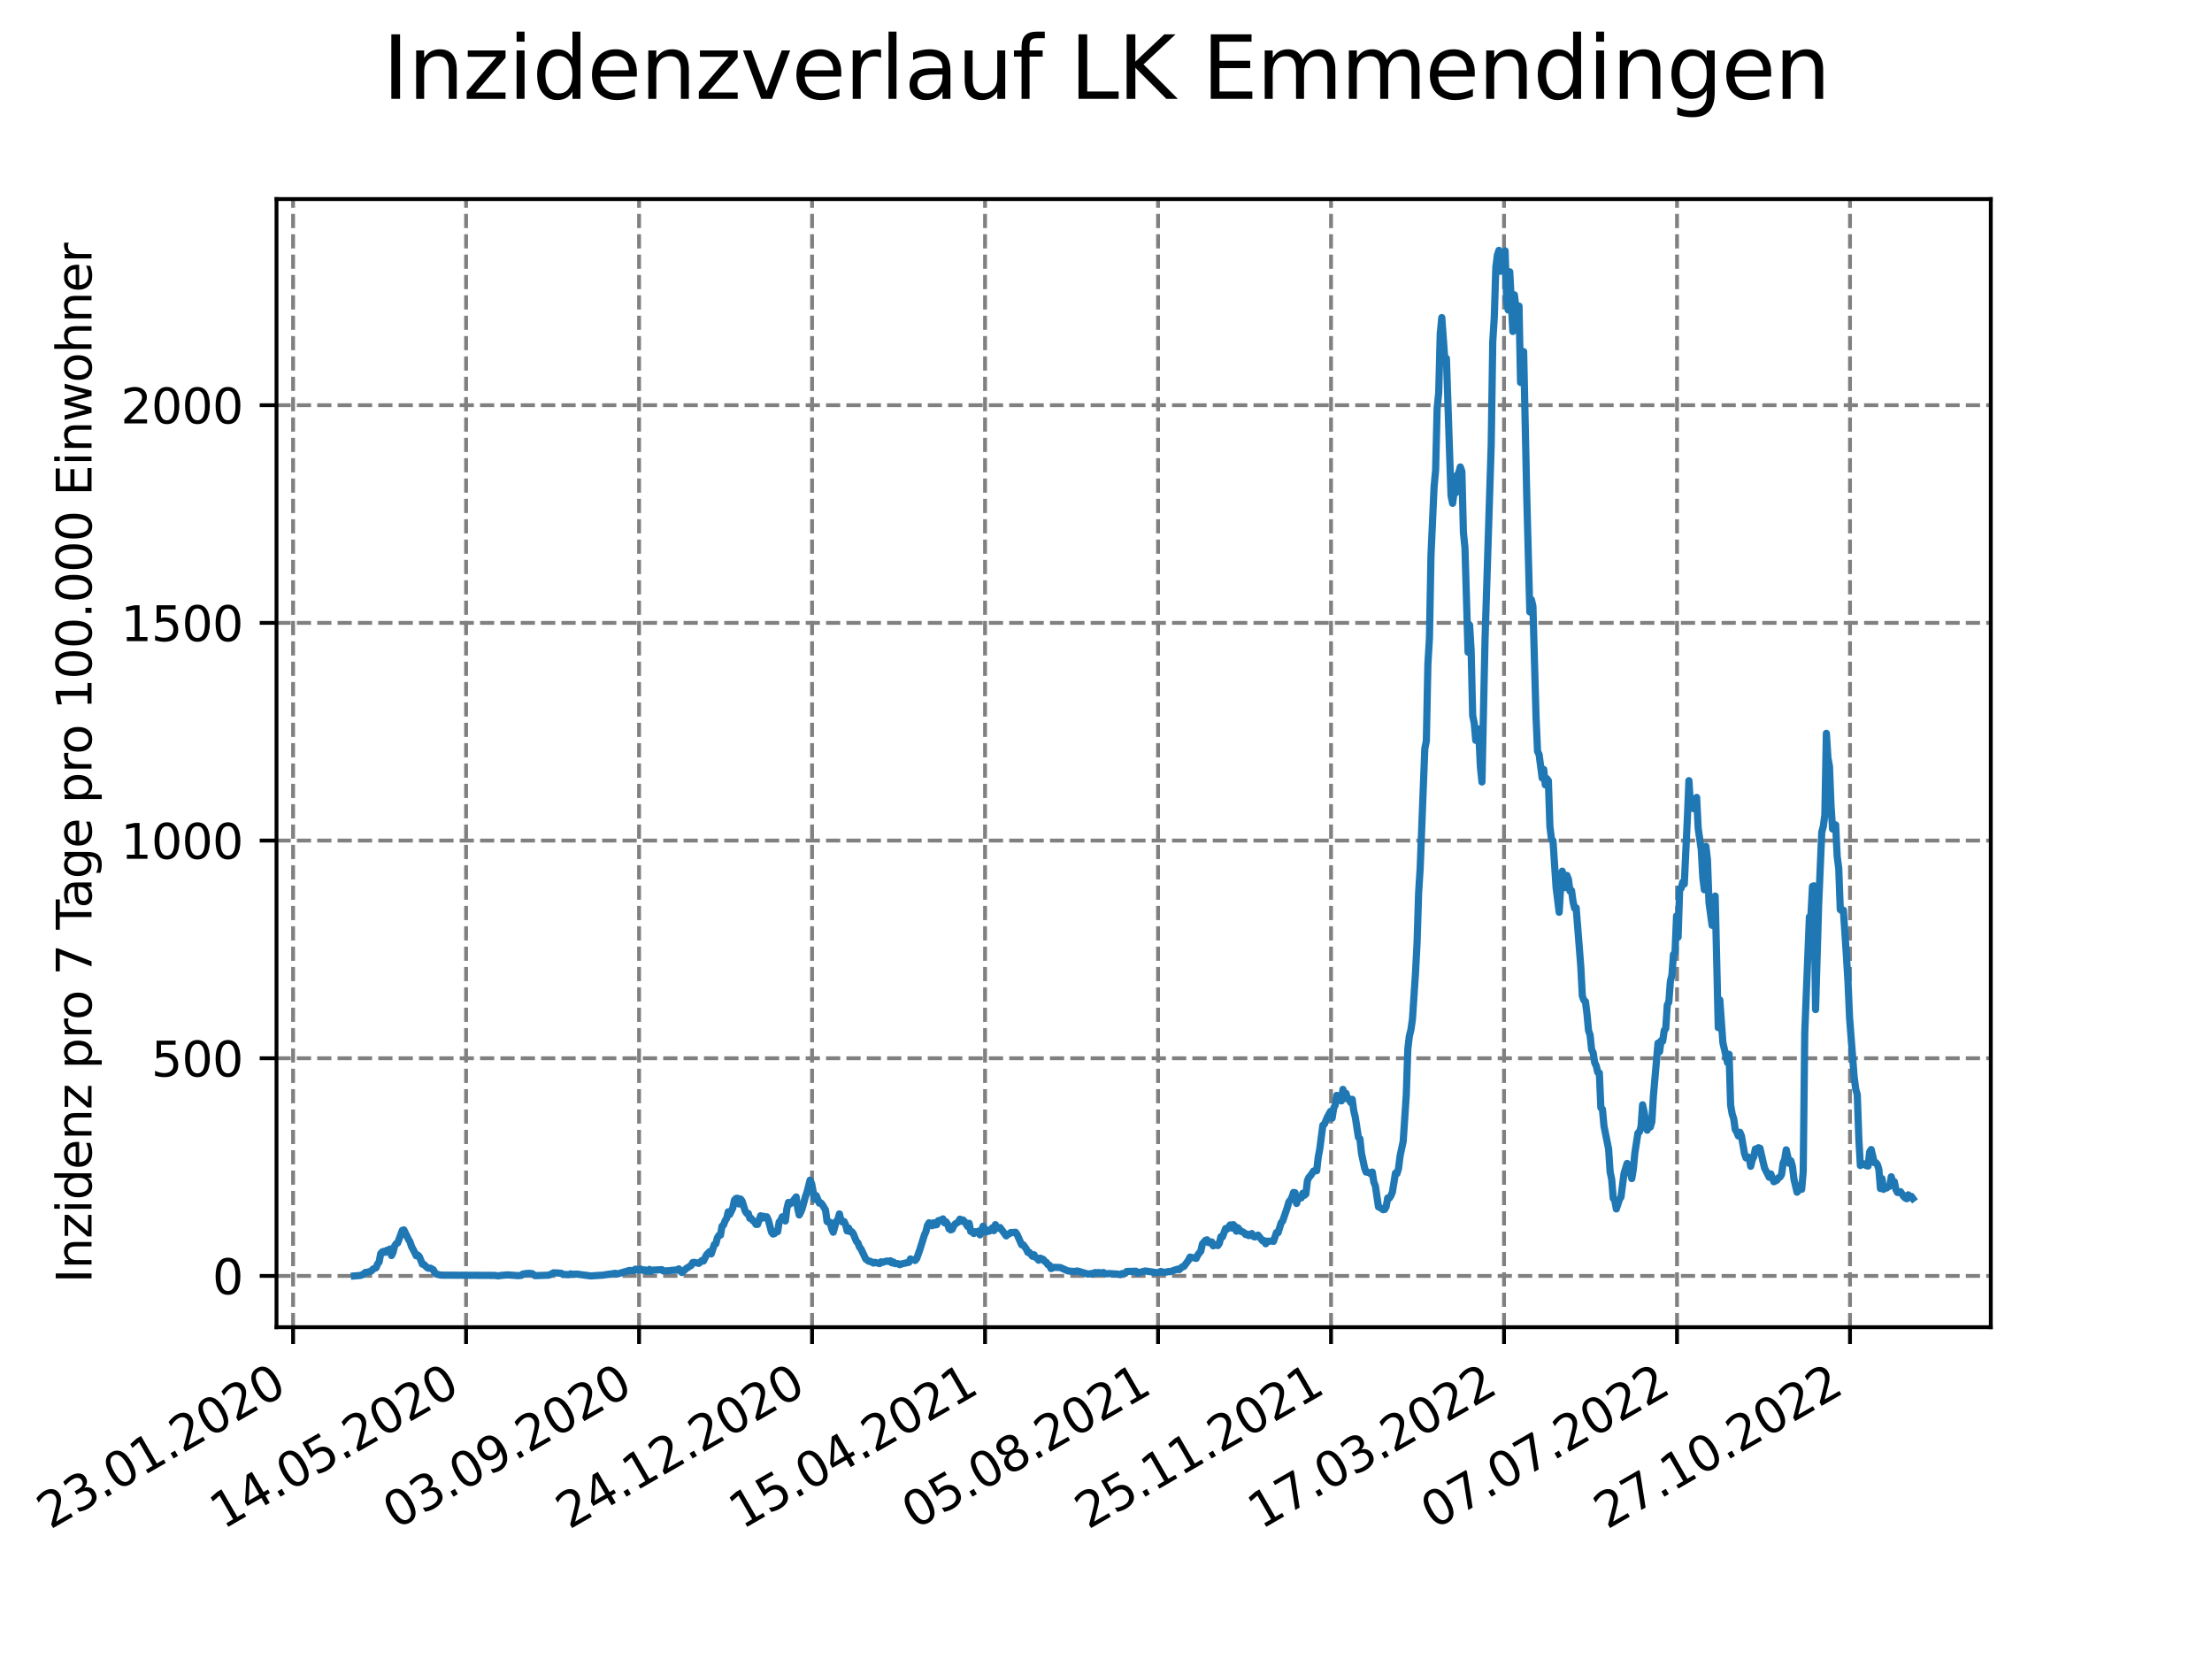 <?xml version="1.0" encoding="utf-8" standalone="no"?>
<!DOCTYPE svg PUBLIC "-//W3C//DTD SVG 1.1//EN"
  "http://www.w3.org/Graphics/SVG/1.1/DTD/svg11.dtd">
<svg xmlns:xlink="http://www.w3.org/1999/xlink" width="460.8pt" height="345.6pt" viewBox="0 0 460.8 345.6" xmlns="http://www.w3.org/2000/svg" version="1.1">
 <defs>
  <style type="text/css">*{stroke-linejoin: round; stroke-linecap: butt}</style>
 </defs>
 <g id="figure_1">
  <g id="patch_1">
   <path d="M 0 345.6 
L 460.8 345.6 
L 460.8 0 
L 0 0 
z
" style="fill: #ffffff"/>
  </g>
  <g id="axes_1">
   <g id="patch_2">
    <path d="M 57.6 276.48 
L 414.72 276.48 
L 414.72 41.472 
L 57.6 41.472 
z
" style="fill: #ffffff"/>
   </g>
   <g id="matplotlib.axis_1">
    <g id="xtick_1">
     <g id="line2d_1">
      <path d="M 61.056 276.48 
L 61.056 41.472 
" clip-path="url(#p3d37e40cc9)" style="fill: none; stroke-dasharray: 2.96,1.28; stroke-dashoffset: 0; stroke: #808080; stroke-width: 0.8"/>
     </g>
     <g id="line2d_2">
      <defs>
       <path id="m2b89d68d64" d="M 0 0 
L 0 3.5 
" style="stroke: #000000; stroke-width: 0.8"/>
      </defs>
      <g>
       <use xlink:href="#m2b89d68d64" x="61.056" y="276.48" style="stroke: #000000; stroke-width: 0.8"/>
      </g>
     </g>
     <g id="text_1">
      <!-- 23.01.2020 -->
      <g transform="translate(10.431 318.689) rotate(-30) scale(0.1 -0.1)">
       <defs>
        <path id="DejaVuSans-32" d="M 1228 531 
L 3431 531 
L 3431 0 
L 469 0 
L 469 531 
Q 828 903 1448 1529 
Q 2069 2156 2228 2338 
Q 2531 2678 2651 2914 
Q 2772 3150 2772 3378 
Q 2772 3750 2511 3984 
Q 2250 4219 1831 4219 
Q 1534 4219 1204 4116 
Q 875 4013 500 3803 
L 500 4441 
Q 881 4594 1212 4672 
Q 1544 4750 1819 4750 
Q 2544 4750 2975 4387 
Q 3406 4025 3406 3419 
Q 3406 3131 3298 2873 
Q 3191 2616 2906 2266 
Q 2828 2175 2409 1742 
Q 1991 1309 1228 531 
z
" transform="scale(0.016)"/>
        <path id="DejaVuSans-33" d="M 2597 2516 
Q 3050 2419 3304 2112 
Q 3559 1806 3559 1356 
Q 3559 666 3084 287 
Q 2609 -91 1734 -91 
Q 1441 -91 1130 -33 
Q 819 25 488 141 
L 488 750 
Q 750 597 1062 519 
Q 1375 441 1716 441 
Q 2309 441 2620 675 
Q 2931 909 2931 1356 
Q 2931 1769 2642 2001 
Q 2353 2234 1838 2234 
L 1294 2234 
L 1294 2753 
L 1863 2753 
Q 2328 2753 2575 2939 
Q 2822 3125 2822 3475 
Q 2822 3834 2567 4026 
Q 2313 4219 1838 4219 
Q 1578 4219 1281 4162 
Q 984 4106 628 3988 
L 628 4550 
Q 988 4650 1302 4700 
Q 1616 4750 1894 4750 
Q 2613 4750 3031 4423 
Q 3450 4097 3450 3541 
Q 3450 3153 3228 2886 
Q 3006 2619 2597 2516 
z
" transform="scale(0.016)"/>
        <path id="DejaVuSans-2e" d="M 684 794 
L 1344 794 
L 1344 0 
L 684 0 
L 684 794 
z
" transform="scale(0.016)"/>
        <path id="DejaVuSans-30" d="M 2034 4250 
Q 1547 4250 1301 3770 
Q 1056 3291 1056 2328 
Q 1056 1369 1301 889 
Q 1547 409 2034 409 
Q 2525 409 2770 889 
Q 3016 1369 3016 2328 
Q 3016 3291 2770 3770 
Q 2525 4250 2034 4250 
z
M 2034 4750 
Q 2819 4750 3233 4129 
Q 3647 3509 3647 2328 
Q 3647 1150 3233 529 
Q 2819 -91 2034 -91 
Q 1250 -91 836 529 
Q 422 1150 422 2328 
Q 422 3509 836 4129 
Q 1250 4750 2034 4750 
z
" transform="scale(0.016)"/>
        <path id="DejaVuSans-31" d="M 794 531 
L 1825 531 
L 1825 4091 
L 703 3866 
L 703 4441 
L 1819 4666 
L 2450 4666 
L 2450 531 
L 3481 531 
L 3481 0 
L 794 0 
L 794 531 
z
" transform="scale(0.016)"/>
       </defs>
       <use xlink:href="#DejaVuSans-32"/>
       <use xlink:href="#DejaVuSans-33" x="63.623"/>
       <use xlink:href="#DejaVuSans-2e" x="127.246"/>
       <use xlink:href="#DejaVuSans-30" x="159.033"/>
       <use xlink:href="#DejaVuSans-31" x="222.656"/>
       <use xlink:href="#DejaVuSans-2e" x="286.279"/>
       <use xlink:href="#DejaVuSans-32" x="318.066"/>
       <use xlink:href="#DejaVuSans-30" x="381.689"/>
       <use xlink:href="#DejaVuSans-32" x="445.312"/>
       <use xlink:href="#DejaVuSans-30" x="508.936"/>
      </g>
     </g>
    </g>
    <g id="xtick_2">
     <g id="line2d_3">
      <path d="M 97.093 276.48 
L 97.093 41.472 
" clip-path="url(#p3d37e40cc9)" style="fill: none; stroke-dasharray: 2.96,1.28; stroke-dashoffset: 0; stroke: #808080; stroke-width: 0.8"/>
     </g>
     <g id="line2d_4">
      <g>
       <use xlink:href="#m2b89d68d64" x="97.093" y="276.48" style="stroke: #000000; stroke-width: 0.8"/>
      </g>
     </g>
     <g id="text_2">
      <!-- 14.05.2020 -->
      <g transform="translate(46.468 318.689) rotate(-30) scale(0.1 -0.1)">
       <defs>
        <path id="DejaVuSans-34" d="M 2419 4116 
L 825 1625 
L 2419 1625 
L 2419 4116 
z
M 2253 4666 
L 3047 4666 
L 3047 1625 
L 3713 1625 
L 3713 1100 
L 3047 1100 
L 3047 0 
L 2419 0 
L 2419 1100 
L 313 1100 
L 313 1709 
L 2253 4666 
z
" transform="scale(0.016)"/>
        <path id="DejaVuSans-35" d="M 691 4666 
L 3169 4666 
L 3169 4134 
L 1269 4134 
L 1269 2991 
Q 1406 3038 1543 3061 
Q 1681 3084 1819 3084 
Q 2600 3084 3056 2656 
Q 3513 2228 3513 1497 
Q 3513 744 3044 326 
Q 2575 -91 1722 -91 
Q 1428 -91 1123 -41 
Q 819 9 494 109 
L 494 744 
Q 775 591 1075 516 
Q 1375 441 1709 441 
Q 2250 441 2565 725 
Q 2881 1009 2881 1497 
Q 2881 1984 2565 2268 
Q 2250 2553 1709 2553 
Q 1456 2553 1204 2497 
Q 953 2441 691 2322 
L 691 4666 
z
" transform="scale(0.016)"/>
       </defs>
       <use xlink:href="#DejaVuSans-31"/>
       <use xlink:href="#DejaVuSans-34" x="63.623"/>
       <use xlink:href="#DejaVuSans-2e" x="127.246"/>
       <use xlink:href="#DejaVuSans-30" x="159.033"/>
       <use xlink:href="#DejaVuSans-35" x="222.656"/>
       <use xlink:href="#DejaVuSans-2e" x="286.279"/>
       <use xlink:href="#DejaVuSans-32" x="318.066"/>
       <use xlink:href="#DejaVuSans-30" x="381.689"/>
       <use xlink:href="#DejaVuSans-32" x="445.312"/>
       <use xlink:href="#DejaVuSans-30" x="508.936"/>
      </g>
     </g>
    </g>
    <g id="xtick_3">
     <g id="line2d_5">
      <path d="M 133.13 276.48 
L 133.13 41.472 
" clip-path="url(#p3d37e40cc9)" style="fill: none; stroke-dasharray: 2.96,1.28; stroke-dashoffset: 0; stroke: #808080; stroke-width: 0.8"/>
     </g>
     <g id="line2d_6">
      <g>
       <use xlink:href="#m2b89d68d64" x="133.13" y="276.48" style="stroke: #000000; stroke-width: 0.8"/>
      </g>
     </g>
     <g id="text_3">
      <!-- 03.09.2020 -->
      <g transform="translate(82.505 318.689) rotate(-30) scale(0.1 -0.1)">
       <defs>
        <path id="DejaVuSans-39" d="M 703 97 
L 703 672 
Q 941 559 1184 500 
Q 1428 441 1663 441 
Q 2288 441 2617 861 
Q 2947 1281 2994 2138 
Q 2813 1869 2534 1725 
Q 2256 1581 1919 1581 
Q 1219 1581 811 2004 
Q 403 2428 403 3163 
Q 403 3881 828 4315 
Q 1253 4750 1959 4750 
Q 2769 4750 3195 4129 
Q 3622 3509 3622 2328 
Q 3622 1225 3098 567 
Q 2575 -91 1691 -91 
Q 1453 -91 1209 -44 
Q 966 3 703 97 
z
M 1959 2075 
Q 2384 2075 2632 2365 
Q 2881 2656 2881 3163 
Q 2881 3666 2632 3958 
Q 2384 4250 1959 4250 
Q 1534 4250 1286 3958 
Q 1038 3666 1038 3163 
Q 1038 2656 1286 2365 
Q 1534 2075 1959 2075 
z
" transform="scale(0.016)"/>
       </defs>
       <use xlink:href="#DejaVuSans-30"/>
       <use xlink:href="#DejaVuSans-33" x="63.623"/>
       <use xlink:href="#DejaVuSans-2e" x="127.246"/>
       <use xlink:href="#DejaVuSans-30" x="159.033"/>
       <use xlink:href="#DejaVuSans-39" x="222.656"/>
       <use xlink:href="#DejaVuSans-2e" x="286.279"/>
       <use xlink:href="#DejaVuSans-32" x="318.066"/>
       <use xlink:href="#DejaVuSans-30" x="381.689"/>
       <use xlink:href="#DejaVuSans-32" x="445.312"/>
       <use xlink:href="#DejaVuSans-30" x="508.936"/>
      </g>
     </g>
    </g>
    <g id="xtick_4">
     <g id="line2d_7">
      <path d="M 169.167 276.48 
L 169.167 41.472 
" clip-path="url(#p3d37e40cc9)" style="fill: none; stroke-dasharray: 2.96,1.28; stroke-dashoffset: 0; stroke: #808080; stroke-width: 0.8"/>
     </g>
     <g id="line2d_8">
      <g>
       <use xlink:href="#m2b89d68d64" x="169.167" y="276.48" style="stroke: #000000; stroke-width: 0.8"/>
      </g>
     </g>
     <g id="text_4">
      <!-- 24.12.2020 -->
      <g transform="translate(118.542 318.689) rotate(-30) scale(0.1 -0.1)">
       <use xlink:href="#DejaVuSans-32"/>
       <use xlink:href="#DejaVuSans-34" x="63.623"/>
       <use xlink:href="#DejaVuSans-2e" x="127.246"/>
       <use xlink:href="#DejaVuSans-31" x="159.033"/>
       <use xlink:href="#DejaVuSans-32" x="222.656"/>
       <use xlink:href="#DejaVuSans-2e" x="286.279"/>
       <use xlink:href="#DejaVuSans-32" x="318.066"/>
       <use xlink:href="#DejaVuSans-30" x="381.689"/>
       <use xlink:href="#DejaVuSans-32" x="445.312"/>
       <use xlink:href="#DejaVuSans-30" x="508.936"/>
      </g>
     </g>
    </g>
    <g id="xtick_5">
     <g id="line2d_9">
      <path d="M 205.204 276.48 
L 205.204 41.472 
" clip-path="url(#p3d37e40cc9)" style="fill: none; stroke-dasharray: 2.96,1.28; stroke-dashoffset: 0; stroke: #808080; stroke-width: 0.8"/>
     </g>
     <g id="line2d_10">
      <g>
       <use xlink:href="#m2b89d68d64" x="205.204" y="276.48" style="stroke: #000000; stroke-width: 0.8"/>
      </g>
     </g>
     <g id="text_5">
      <!-- 15.04.2021 -->
      <g transform="translate(154.579 318.689) rotate(-30) scale(0.1 -0.1)">
       <use xlink:href="#DejaVuSans-31"/>
       <use xlink:href="#DejaVuSans-35" x="63.623"/>
       <use xlink:href="#DejaVuSans-2e" x="127.246"/>
       <use xlink:href="#DejaVuSans-30" x="159.033"/>
       <use xlink:href="#DejaVuSans-34" x="222.656"/>
       <use xlink:href="#DejaVuSans-2e" x="286.279"/>
       <use xlink:href="#DejaVuSans-32" x="318.066"/>
       <use xlink:href="#DejaVuSans-30" x="381.689"/>
       <use xlink:href="#DejaVuSans-32" x="445.312"/>
       <use xlink:href="#DejaVuSans-31" x="508.936"/>
      </g>
     </g>
    </g>
    <g id="xtick_6">
     <g id="line2d_11">
      <path d="M 241.241 276.48 
L 241.241 41.472 
" clip-path="url(#p3d37e40cc9)" style="fill: none; stroke-dasharray: 2.96,1.28; stroke-dashoffset: 0; stroke: #808080; stroke-width: 0.8"/>
     </g>
     <g id="line2d_12">
      <g>
       <use xlink:href="#m2b89d68d64" x="241.241" y="276.48" style="stroke: #000000; stroke-width: 0.8"/>
      </g>
     </g>
     <g id="text_6">
      <!-- 05.08.2021 -->
      <g transform="translate(190.616 318.689) rotate(-30) scale(0.1 -0.1)">
       <defs>
        <path id="DejaVuSans-38" d="M 2034 2216 
Q 1584 2216 1326 1975 
Q 1069 1734 1069 1313 
Q 1069 891 1326 650 
Q 1584 409 2034 409 
Q 2484 409 2743 651 
Q 3003 894 3003 1313 
Q 3003 1734 2745 1975 
Q 2488 2216 2034 2216 
z
M 1403 2484 
Q 997 2584 770 2862 
Q 544 3141 544 3541 
Q 544 4100 942 4425 
Q 1341 4750 2034 4750 
Q 2731 4750 3128 4425 
Q 3525 4100 3525 3541 
Q 3525 3141 3298 2862 
Q 3072 2584 2669 2484 
Q 3125 2378 3379 2068 
Q 3634 1759 3634 1313 
Q 3634 634 3220 271 
Q 2806 -91 2034 -91 
Q 1263 -91 848 271 
Q 434 634 434 1313 
Q 434 1759 690 2068 
Q 947 2378 1403 2484 
z
M 1172 3481 
Q 1172 3119 1398 2916 
Q 1625 2713 2034 2713 
Q 2441 2713 2670 2916 
Q 2900 3119 2900 3481 
Q 2900 3844 2670 4047 
Q 2441 4250 2034 4250 
Q 1625 4250 1398 4047 
Q 1172 3844 1172 3481 
z
" transform="scale(0.016)"/>
       </defs>
       <use xlink:href="#DejaVuSans-30"/>
       <use xlink:href="#DejaVuSans-35" x="63.623"/>
       <use xlink:href="#DejaVuSans-2e" x="127.246"/>
       <use xlink:href="#DejaVuSans-30" x="159.033"/>
       <use xlink:href="#DejaVuSans-38" x="222.656"/>
       <use xlink:href="#DejaVuSans-2e" x="286.279"/>
       <use xlink:href="#DejaVuSans-32" x="318.066"/>
       <use xlink:href="#DejaVuSans-30" x="381.689"/>
       <use xlink:href="#DejaVuSans-32" x="445.312"/>
       <use xlink:href="#DejaVuSans-31" x="508.936"/>
      </g>
     </g>
    </g>
    <g id="xtick_7">
     <g id="line2d_13">
      <path d="M 277.278 276.48 
L 277.278 41.472 
" clip-path="url(#p3d37e40cc9)" style="fill: none; stroke-dasharray: 2.96,1.28; stroke-dashoffset: 0; stroke: #808080; stroke-width: 0.8"/>
     </g>
     <g id="line2d_14">
      <g>
       <use xlink:href="#m2b89d68d64" x="277.278" y="276.48" style="stroke: #000000; stroke-width: 0.8"/>
      </g>
     </g>
     <g id="text_7">
      <!-- 25.11.2021 -->
      <g transform="translate(226.653 318.689) rotate(-30) scale(0.1 -0.1)">
       <use xlink:href="#DejaVuSans-32"/>
       <use xlink:href="#DejaVuSans-35" x="63.623"/>
       <use xlink:href="#DejaVuSans-2e" x="127.246"/>
       <use xlink:href="#DejaVuSans-31" x="159.033"/>
       <use xlink:href="#DejaVuSans-31" x="222.656"/>
       <use xlink:href="#DejaVuSans-2e" x="286.279"/>
       <use xlink:href="#DejaVuSans-32" x="318.066"/>
       <use xlink:href="#DejaVuSans-30" x="381.689"/>
       <use xlink:href="#DejaVuSans-32" x="445.312"/>
       <use xlink:href="#DejaVuSans-31" x="508.936"/>
      </g>
     </g>
    </g>
    <g id="xtick_8">
     <g id="line2d_15">
      <path d="M 313.315 276.48 
L 313.315 41.472 
" clip-path="url(#p3d37e40cc9)" style="fill: none; stroke-dasharray: 2.96,1.28; stroke-dashoffset: 0; stroke: #808080; stroke-width: 0.8"/>
     </g>
     <g id="line2d_16">
      <g>
       <use xlink:href="#m2b89d68d64" x="313.315" y="276.48" style="stroke: #000000; stroke-width: 0.8"/>
      </g>
     </g>
     <g id="text_8">
      <!-- 17.03.2022 -->
      <g transform="translate(262.69 318.689) rotate(-30) scale(0.1 -0.1)">
       <defs>
        <path id="DejaVuSans-37" d="M 525 4666 
L 3525 4666 
L 3525 4397 
L 1831 0 
L 1172 0 
L 2766 4134 
L 525 4134 
L 525 4666 
z
" transform="scale(0.016)"/>
       </defs>
       <use xlink:href="#DejaVuSans-31"/>
       <use xlink:href="#DejaVuSans-37" x="63.623"/>
       <use xlink:href="#DejaVuSans-2e" x="127.246"/>
       <use xlink:href="#DejaVuSans-30" x="159.033"/>
       <use xlink:href="#DejaVuSans-33" x="222.656"/>
       <use xlink:href="#DejaVuSans-2e" x="286.279"/>
       <use xlink:href="#DejaVuSans-32" x="318.066"/>
       <use xlink:href="#DejaVuSans-30" x="381.689"/>
       <use xlink:href="#DejaVuSans-32" x="445.312"/>
       <use xlink:href="#DejaVuSans-32" x="508.936"/>
      </g>
     </g>
    </g>
    <g id="xtick_9">
     <g id="line2d_17">
      <path d="M 349.352 276.48 
L 349.352 41.472 
" clip-path="url(#p3d37e40cc9)" style="fill: none; stroke-dasharray: 2.96,1.28; stroke-dashoffset: 0; stroke: #808080; stroke-width: 0.8"/>
     </g>
     <g id="line2d_18">
      <g>
       <use xlink:href="#m2b89d68d64" x="349.352" y="276.48" style="stroke: #000000; stroke-width: 0.8"/>
      </g>
     </g>
     <g id="text_9">
      <!-- 07.07.2022 -->
      <g transform="translate(298.727 318.689) rotate(-30) scale(0.1 -0.1)">
       <use xlink:href="#DejaVuSans-30"/>
       <use xlink:href="#DejaVuSans-37" x="63.623"/>
       <use xlink:href="#DejaVuSans-2e" x="127.246"/>
       <use xlink:href="#DejaVuSans-30" x="159.033"/>
       <use xlink:href="#DejaVuSans-37" x="222.656"/>
       <use xlink:href="#DejaVuSans-2e" x="286.279"/>
       <use xlink:href="#DejaVuSans-32" x="318.066"/>
       <use xlink:href="#DejaVuSans-30" x="381.689"/>
       <use xlink:href="#DejaVuSans-32" x="445.312"/>
       <use xlink:href="#DejaVuSans-32" x="508.936"/>
      </g>
     </g>
    </g>
    <g id="xtick_10">
     <g id="line2d_19">
      <path d="M 385.389 276.48 
L 385.389 41.472 
" clip-path="url(#p3d37e40cc9)" style="fill: none; stroke-dasharray: 2.96,1.28; stroke-dashoffset: 0; stroke: #808080; stroke-width: 0.8"/>
     </g>
     <g id="line2d_20">
      <g>
       <use xlink:href="#m2b89d68d64" x="385.389" y="276.48" style="stroke: #000000; stroke-width: 0.8"/>
      </g>
     </g>
     <g id="text_10">
      <!-- 27.10.2022 -->
      <g transform="translate(334.764 318.689) rotate(-30) scale(0.1 -0.1)">
       <use xlink:href="#DejaVuSans-32"/>
       <use xlink:href="#DejaVuSans-37" x="63.623"/>
       <use xlink:href="#DejaVuSans-2e" x="127.246"/>
       <use xlink:href="#DejaVuSans-31" x="159.033"/>
       <use xlink:href="#DejaVuSans-30" x="222.656"/>
       <use xlink:href="#DejaVuSans-2e" x="286.279"/>
       <use xlink:href="#DejaVuSans-32" x="318.066"/>
       <use xlink:href="#DejaVuSans-30" x="381.689"/>
       <use xlink:href="#DejaVuSans-32" x="445.312"/>
       <use xlink:href="#DejaVuSans-32" x="508.936"/>
      </g>
     </g>
    </g>
   </g>
   <g id="matplotlib.axis_2">
    <g id="ytick_1">
     <g id="line2d_21">
      <path d="M 57.6 265.798 
L 414.72 265.798 
" clip-path="url(#p3d37e40cc9)" style="fill: none; stroke-dasharray: 2.96,1.28; stroke-dashoffset: 0; stroke: #808080; stroke-width: 0.8"/>
     </g>
     <g id="line2d_22">
      <defs>
       <path id="m936114d041" d="M 0 0 
L -3.5 0 
" style="stroke: #000000; stroke-width: 0.8"/>
      </defs>
      <g>
       <use xlink:href="#m936114d041" x="57.6" y="265.798" style="stroke: #000000; stroke-width: 0.8"/>
      </g>
     </g>
     <g id="text_11">
      <!-- 0 -->
      <g transform="translate(44.237 269.597) scale(0.1 -0.1)">
       <use xlink:href="#DejaVuSans-30"/>
      </g>
     </g>
    </g>
    <g id="ytick_2">
     <g id="line2d_23">
      <path d="M 57.6 220.451 
L 414.72 220.451 
" clip-path="url(#p3d37e40cc9)" style="fill: none; stroke-dasharray: 2.96,1.28; stroke-dashoffset: 0; stroke: #808080; stroke-width: 0.8"/>
     </g>
     <g id="line2d_24">
      <g>
       <use xlink:href="#m936114d041" x="57.6" y="220.451" style="stroke: #000000; stroke-width: 0.8"/>
      </g>
     </g>
     <g id="text_12">
      <!-- 500 -->
      <g transform="translate(31.512 224.25) scale(0.1 -0.1)">
       <use xlink:href="#DejaVuSans-35"/>
       <use xlink:href="#DejaVuSans-30" x="63.623"/>
       <use xlink:href="#DejaVuSans-30" x="127.246"/>
      </g>
     </g>
    </g>
    <g id="ytick_3">
     <g id="line2d_25">
      <path d="M 57.6 175.104 
L 414.72 175.104 
" clip-path="url(#p3d37e40cc9)" style="fill: none; stroke-dasharray: 2.96,1.28; stroke-dashoffset: 0; stroke: #808080; stroke-width: 0.8"/>
     </g>
     <g id="line2d_26">
      <g>
       <use xlink:href="#m936114d041" x="57.6" y="175.104" style="stroke: #000000; stroke-width: 0.8"/>
      </g>
     </g>
     <g id="text_13">
      <!-- 1000 -->
      <g transform="translate(25.15 178.903) scale(0.1 -0.1)">
       <use xlink:href="#DejaVuSans-31"/>
       <use xlink:href="#DejaVuSans-30" x="63.623"/>
       <use xlink:href="#DejaVuSans-30" x="127.246"/>
       <use xlink:href="#DejaVuSans-30" x="190.869"/>
      </g>
     </g>
    </g>
    <g id="ytick_4">
     <g id="line2d_27">
      <path d="M 57.6 129.757 
L 414.72 129.757 
" clip-path="url(#p3d37e40cc9)" style="fill: none; stroke-dasharray: 2.96,1.28; stroke-dashoffset: 0; stroke: #808080; stroke-width: 0.8"/>
     </g>
     <g id="line2d_28">
      <g>
       <use xlink:href="#m936114d041" x="57.6" y="129.757" style="stroke: #000000; stroke-width: 0.8"/>
      </g>
     </g>
     <g id="text_14">
      <!-- 1500 -->
      <g transform="translate(25.15 133.556) scale(0.1 -0.1)">
       <use xlink:href="#DejaVuSans-31"/>
       <use xlink:href="#DejaVuSans-35" x="63.623"/>
       <use xlink:href="#DejaVuSans-30" x="127.246"/>
       <use xlink:href="#DejaVuSans-30" x="190.869"/>
      </g>
     </g>
    </g>
    <g id="ytick_5">
     <g id="line2d_29">
      <path d="M 57.6 84.41 
L 414.72 84.41 
" clip-path="url(#p3d37e40cc9)" style="fill: none; stroke-dasharray: 2.96,1.28; stroke-dashoffset: 0; stroke: #808080; stroke-width: 0.8"/>
     </g>
     <g id="line2d_30">
      <g>
       <use xlink:href="#m936114d041" x="57.6" y="84.41" style="stroke: #000000; stroke-width: 0.8"/>
      </g>
     </g>
     <g id="text_15">
      <!-- 2000 -->
      <g transform="translate(25.15 88.209) scale(0.1 -0.1)">
       <use xlink:href="#DejaVuSans-32"/>
       <use xlink:href="#DejaVuSans-30" x="63.623"/>
       <use xlink:href="#DejaVuSans-30" x="127.246"/>
       <use xlink:href="#DejaVuSans-30" x="190.869"/>
      </g>
     </g>
    </g>
    <g id="text_16">
     <!-- Inzidenz pro 7 Tage pro 100.000 Einwohner -->
     <g transform="translate(19.07 267.301) rotate(-90) scale(0.1 -0.1)">
      <defs>
       <path id="DejaVuSans-49" d="M 628 4666 
L 1259 4666 
L 1259 0 
L 628 0 
L 628 4666 
z
" transform="scale(0.016)"/>
       <path id="DejaVuSans-6e" d="M 3513 2113 
L 3513 0 
L 2938 0 
L 2938 2094 
Q 2938 2591 2744 2837 
Q 2550 3084 2163 3084 
Q 1697 3084 1428 2787 
Q 1159 2491 1159 1978 
L 1159 0 
L 581 0 
L 581 3500 
L 1159 3500 
L 1159 2956 
Q 1366 3272 1645 3428 
Q 1925 3584 2291 3584 
Q 2894 3584 3203 3211 
Q 3513 2838 3513 2113 
z
" transform="scale(0.016)"/>
       <path id="DejaVuSans-7a" d="M 353 3500 
L 3084 3500 
L 3084 2975 
L 922 459 
L 3084 459 
L 3084 0 
L 275 0 
L 275 525 
L 2438 3041 
L 353 3041 
L 353 3500 
z
" transform="scale(0.016)"/>
       <path id="DejaVuSans-69" d="M 603 3500 
L 1178 3500 
L 1178 0 
L 603 0 
L 603 3500 
z
M 603 4863 
L 1178 4863 
L 1178 4134 
L 603 4134 
L 603 4863 
z
" transform="scale(0.016)"/>
       <path id="DejaVuSans-64" d="M 2906 2969 
L 2906 4863 
L 3481 4863 
L 3481 0 
L 2906 0 
L 2906 525 
Q 2725 213 2448 61 
Q 2172 -91 1784 -91 
Q 1150 -91 751 415 
Q 353 922 353 1747 
Q 353 2572 751 3078 
Q 1150 3584 1784 3584 
Q 2172 3584 2448 3432 
Q 2725 3281 2906 2969 
z
M 947 1747 
Q 947 1113 1208 752 
Q 1469 391 1925 391 
Q 2381 391 2643 752 
Q 2906 1113 2906 1747 
Q 2906 2381 2643 2742 
Q 2381 3103 1925 3103 
Q 1469 3103 1208 2742 
Q 947 2381 947 1747 
z
" transform="scale(0.016)"/>
       <path id="DejaVuSans-65" d="M 3597 1894 
L 3597 1613 
L 953 1613 
Q 991 1019 1311 708 
Q 1631 397 2203 397 
Q 2534 397 2845 478 
Q 3156 559 3463 722 
L 3463 178 
Q 3153 47 2828 -22 
Q 2503 -91 2169 -91 
Q 1331 -91 842 396 
Q 353 884 353 1716 
Q 353 2575 817 3079 
Q 1281 3584 2069 3584 
Q 2775 3584 3186 3129 
Q 3597 2675 3597 1894 
z
M 3022 2063 
Q 3016 2534 2758 2815 
Q 2500 3097 2075 3097 
Q 1594 3097 1305 2825 
Q 1016 2553 972 2059 
L 3022 2063 
z
" transform="scale(0.016)"/>
       <path id="DejaVuSans-20" transform="scale(0.016)"/>
       <path id="DejaVuSans-70" d="M 1159 525 
L 1159 -1331 
L 581 -1331 
L 581 3500 
L 1159 3500 
L 1159 2969 
Q 1341 3281 1617 3432 
Q 1894 3584 2278 3584 
Q 2916 3584 3314 3078 
Q 3713 2572 3713 1747 
Q 3713 922 3314 415 
Q 2916 -91 2278 -91 
Q 1894 -91 1617 61 
Q 1341 213 1159 525 
z
M 3116 1747 
Q 3116 2381 2855 2742 
Q 2594 3103 2138 3103 
Q 1681 3103 1420 2742 
Q 1159 2381 1159 1747 
Q 1159 1113 1420 752 
Q 1681 391 2138 391 
Q 2594 391 2855 752 
Q 3116 1113 3116 1747 
z
" transform="scale(0.016)"/>
       <path id="DejaVuSans-72" d="M 2631 2963 
Q 2534 3019 2420 3045 
Q 2306 3072 2169 3072 
Q 1681 3072 1420 2755 
Q 1159 2438 1159 1844 
L 1159 0 
L 581 0 
L 581 3500 
L 1159 3500 
L 1159 2956 
Q 1341 3275 1631 3429 
Q 1922 3584 2338 3584 
Q 2397 3584 2469 3576 
Q 2541 3569 2628 3553 
L 2631 2963 
z
" transform="scale(0.016)"/>
       <path id="DejaVuSans-6f" d="M 1959 3097 
Q 1497 3097 1228 2736 
Q 959 2375 959 1747 
Q 959 1119 1226 758 
Q 1494 397 1959 397 
Q 2419 397 2687 759 
Q 2956 1122 2956 1747 
Q 2956 2369 2687 2733 
Q 2419 3097 1959 3097 
z
M 1959 3584 
Q 2709 3584 3137 3096 
Q 3566 2609 3566 1747 
Q 3566 888 3137 398 
Q 2709 -91 1959 -91 
Q 1206 -91 779 398 
Q 353 888 353 1747 
Q 353 2609 779 3096 
Q 1206 3584 1959 3584 
z
" transform="scale(0.016)"/>
       <path id="DejaVuSans-54" d="M -19 4666 
L 3928 4666 
L 3928 4134 
L 2272 4134 
L 2272 0 
L 1638 0 
L 1638 4134 
L -19 4134 
L -19 4666 
z
" transform="scale(0.016)"/>
       <path id="DejaVuSans-61" d="M 2194 1759 
Q 1497 1759 1228 1600 
Q 959 1441 959 1056 
Q 959 750 1161 570 
Q 1363 391 1709 391 
Q 2188 391 2477 730 
Q 2766 1069 2766 1631 
L 2766 1759 
L 2194 1759 
z
M 3341 1997 
L 3341 0 
L 2766 0 
L 2766 531 
Q 2569 213 2275 61 
Q 1981 -91 1556 -91 
Q 1019 -91 701 211 
Q 384 513 384 1019 
Q 384 1609 779 1909 
Q 1175 2209 1959 2209 
L 2766 2209 
L 2766 2266 
Q 2766 2663 2505 2880 
Q 2244 3097 1772 3097 
Q 1472 3097 1187 3025 
Q 903 2953 641 2809 
L 641 3341 
Q 956 3463 1253 3523 
Q 1550 3584 1831 3584 
Q 2591 3584 2966 3190 
Q 3341 2797 3341 1997 
z
" transform="scale(0.016)"/>
       <path id="DejaVuSans-67" d="M 2906 1791 
Q 2906 2416 2648 2759 
Q 2391 3103 1925 3103 
Q 1463 3103 1205 2759 
Q 947 2416 947 1791 
Q 947 1169 1205 825 
Q 1463 481 1925 481 
Q 2391 481 2648 825 
Q 2906 1169 2906 1791 
z
M 3481 434 
Q 3481 -459 3084 -895 
Q 2688 -1331 1869 -1331 
Q 1566 -1331 1297 -1286 
Q 1028 -1241 775 -1147 
L 775 -588 
Q 1028 -725 1275 -790 
Q 1522 -856 1778 -856 
Q 2344 -856 2625 -561 
Q 2906 -266 2906 331 
L 2906 616 
Q 2728 306 2450 153 
Q 2172 0 1784 0 
Q 1141 0 747 490 
Q 353 981 353 1791 
Q 353 2603 747 3093 
Q 1141 3584 1784 3584 
Q 2172 3584 2450 3431 
Q 2728 3278 2906 2969 
L 2906 3500 
L 3481 3500 
L 3481 434 
z
" transform="scale(0.016)"/>
       <path id="DejaVuSans-45" d="M 628 4666 
L 3578 4666 
L 3578 4134 
L 1259 4134 
L 1259 2753 
L 3481 2753 
L 3481 2222 
L 1259 2222 
L 1259 531 
L 3634 531 
L 3634 0 
L 628 0 
L 628 4666 
z
" transform="scale(0.016)"/>
       <path id="DejaVuSans-77" d="M 269 3500 
L 844 3500 
L 1563 769 
L 2278 3500 
L 2956 3500 
L 3675 769 
L 4391 3500 
L 4966 3500 
L 4050 0 
L 3372 0 
L 2619 2869 
L 1863 0 
L 1184 0 
L 269 3500 
z
" transform="scale(0.016)"/>
       <path id="DejaVuSans-68" d="M 3513 2113 
L 3513 0 
L 2938 0 
L 2938 2094 
Q 2938 2591 2744 2837 
Q 2550 3084 2163 3084 
Q 1697 3084 1428 2787 
Q 1159 2491 1159 1978 
L 1159 0 
L 581 0 
L 581 4863 
L 1159 4863 
L 1159 2956 
Q 1366 3272 1645 3428 
Q 1925 3584 2291 3584 
Q 2894 3584 3203 3211 
Q 3513 2838 3513 2113 
z
" transform="scale(0.016)"/>
      </defs>
      <use xlink:href="#DejaVuSans-49"/>
      <use xlink:href="#DejaVuSans-6e" x="29.492"/>
      <use xlink:href="#DejaVuSans-7a" x="92.871"/>
      <use xlink:href="#DejaVuSans-69" x="145.361"/>
      <use xlink:href="#DejaVuSans-64" x="173.145"/>
      <use xlink:href="#DejaVuSans-65" x="236.621"/>
      <use xlink:href="#DejaVuSans-6e" x="298.145"/>
      <use xlink:href="#DejaVuSans-7a" x="361.523"/>
      <use xlink:href="#DejaVuSans-20" x="414.014"/>
      <use xlink:href="#DejaVuSans-70" x="445.801"/>
      <use xlink:href="#DejaVuSans-72" x="509.277"/>
      <use xlink:href="#DejaVuSans-6f" x="548.141"/>
      <use xlink:href="#DejaVuSans-20" x="609.322"/>
      <use xlink:href="#DejaVuSans-37" x="641.109"/>
      <use xlink:href="#DejaVuSans-20" x="704.732"/>
      <use xlink:href="#DejaVuSans-54" x="736.52"/>
      <use xlink:href="#DejaVuSans-61" x="781.104"/>
      <use xlink:href="#DejaVuSans-67" x="842.383"/>
      <use xlink:href="#DejaVuSans-65" x="905.859"/>
      <use xlink:href="#DejaVuSans-20" x="967.383"/>
      <use xlink:href="#DejaVuSans-70" x="999.17"/>
      <use xlink:href="#DejaVuSans-72" x="1062.646"/>
      <use xlink:href="#DejaVuSans-6f" x="1101.51"/>
      <use xlink:href="#DejaVuSans-20" x="1162.691"/>
      <use xlink:href="#DejaVuSans-31" x="1194.479"/>
      <use xlink:href="#DejaVuSans-30" x="1258.102"/>
      <use xlink:href="#DejaVuSans-30" x="1321.725"/>
      <use xlink:href="#DejaVuSans-2e" x="1385.348"/>
      <use xlink:href="#DejaVuSans-30" x="1417.135"/>
      <use xlink:href="#DejaVuSans-30" x="1480.758"/>
      <use xlink:href="#DejaVuSans-30" x="1544.381"/>
      <use xlink:href="#DejaVuSans-20" x="1608.004"/>
      <use xlink:href="#DejaVuSans-45" x="1639.791"/>
      <use xlink:href="#DejaVuSans-69" x="1702.975"/>
      <use xlink:href="#DejaVuSans-6e" x="1730.758"/>
      <use xlink:href="#DejaVuSans-77" x="1794.137"/>
      <use xlink:href="#DejaVuSans-6f" x="1875.924"/>
      <use xlink:href="#DejaVuSans-68" x="1937.105"/>
      <use xlink:href="#DejaVuSans-6e" x="2000.484"/>
      <use xlink:href="#DejaVuSans-65" x="2063.863"/>
      <use xlink:href="#DejaVuSans-72" x="2125.387"/>
     </g>
    </g>
   </g>
   <g id="line2d_31">
    <path d="M 73.833 265.798 
L 75.12 265.689 
L 75.763 265.416 
L 76.085 265.089 
L 76.729 264.98 
L 77.372 264.762 
L 77.694 264.381 
L 78.337 264.108 
L 78.659 263.291 
L 78.981 262.909 
L 79.303 261.165 
L 79.624 260.784 
L 79.946 260.675 
L 80.268 260.893 
L 80.59 260.457 
L 80.911 260.675 
L 81.233 260.184 
L 81.555 261.547 
L 81.877 260.893 
L 82.198 259.585 
L 82.52 259.094 
L 82.842 258.931 
L 83.807 256.315 
L 84.129 256.206 
L 85.094 258.168 
L 85.416 258.713 
L 85.738 259.694 
L 86.381 260.893 
L 86.703 261.601 
L 87.025 261.438 
L 87.347 261.765 
L 87.99 263.345 
L 88.312 263.4 
L 88.955 264.054 
L 89.277 264.217 
L 89.599 264.163 
L 90.242 264.49 
L 90.564 265.089 
L 90.886 265.416 
L 91.851 265.634 
L 103.113 265.689 
L 103.756 265.798 
L 104.4 265.689 
L 105.687 265.58 
L 107.296 265.689 
L 107.939 265.743 
L 108.583 265.689 
L 108.904 265.416 
L 109.548 265.307 
L 110.191 265.253 
L 110.835 265.307 
L 111.478 265.743 
L 114.374 265.634 
L 115.34 265.144 
L 116.305 265.198 
L 116.948 265.253 
L 117.27 265.471 
L 118.235 265.525 
L 118.557 265.525 
L 118.879 265.362 
L 119.201 265.471 
L 120.166 265.416 
L 123.062 265.798 
L 124.671 265.689 
L 125.636 265.634 
L 126.279 265.525 
L 128.21 265.253 
L 128.532 265.416 
L 131.106 264.653 
L 132.071 264.708 
L 132.393 264.381 
L 133.036 264.599 
L 133.358 264.381 
L 133.68 264.435 
L 134.002 264.653 
L 134.323 264.544 
L 134.645 264.817 
L 134.967 264.762 
L 135.289 264.435 
L 135.61 264.871 
L 135.932 264.599 
L 137.863 264.49 
L 138.184 264.762 
L 139.472 264.708 
L 140.115 264.599 
L 140.437 264.653 
L 140.759 264.544 
L 141.08 264.599 
L 141.402 264.326 
L 142.046 265.089 
L 143.011 264.217 
L 143.976 263.618 
L 144.298 263.018 
L 144.62 262.964 
L 145.585 263.182 
L 146.228 262.582 
L 146.55 262.691 
L 147.194 261.383 
L 147.837 260.729 
L 148.159 261.22 
L 148.803 259.258 
L 149.124 259.094 
L 149.446 257.841 
L 149.768 257.35 
L 150.09 257.296 
L 150.411 255.443 
L 150.733 255.17 
L 151.055 254.298 
L 151.377 253.808 
L 151.698 252.445 
L 152.02 252.99 
L 152.664 251.628 
L 152.985 250.047 
L 153.307 249.666 
L 153.629 249.611 
L 153.951 250.81 
L 154.272 249.775 
L 154.594 250.211 
L 155.238 252.282 
L 155.559 252.772 
L 155.881 252.772 
L 156.203 253.808 
L 156.525 253.862 
L 156.846 254.298 
L 157.168 254.462 
L 157.49 255.061 
L 157.812 255.061 
L 158.455 253.263 
L 158.777 253.753 
L 159.099 253.372 
L 159.421 253.699 
L 159.742 253.481 
L 160.064 254.189 
L 160.708 256.642 
L 161.029 257.078 
L 161.351 256.969 
L 161.673 256.533 
L 161.995 256.587 
L 162.316 254.571 
L 162.638 254.244 
L 162.96 253.481 
L 163.282 253.481 
L 163.603 254.353 
L 163.925 251.791 
L 164.247 250.483 
L 164.569 250.81 
L 164.89 250.592 
L 165.856 249.339 
L 166.177 251.737 
L 166.499 253.099 
L 166.821 252.5 
L 167.143 251.628 
L 167.786 249.284 
L 168.108 248.358 
L 168.752 245.85 
L 169.073 246.559 
L 169.717 249.884 
L 170.039 249.066 
L 170.682 250.647 
L 171.004 250.592 
L 171.326 250.974 
L 171.969 252.064 
L 172.291 254.462 
L 172.613 254.625 
L 172.934 254.625 
L 173.256 255.933 
L 173.578 256.696 
L 174.221 254.407 
L 174.543 254.026 
L 174.865 252.881 
L 175.187 254.244 
L 175.508 254.571 
L 175.83 254.462 
L 176.152 255.116 
L 176.474 256.424 
L 176.796 255.824 
L 177.117 256.587 
L 177.439 256.587 
L 177.761 257.023 
L 178.404 258.604 
L 178.726 258.931 
L 179.048 259.803 
L 179.37 260.184 
L 180.335 262.255 
L 180.978 262.746 
L 181.3 262.746 
L 181.944 263.127 
L 182.265 262.964 
L 183.231 263.236 
L 183.552 262.855 
L 183.874 262.964 
L 184.518 262.746 
L 184.839 262.691 
L 185.161 262.8 
L 185.483 262.637 
L 185.805 263.073 
L 186.127 262.909 
L 186.448 263.236 
L 187.092 263.236 
L 187.414 263.454 
L 188.057 263.236 
L 189.344 262.964 
L 189.666 262.255 
L 189.988 262.419 
L 190.309 262.419 
L 190.631 262.582 
L 190.953 262.201 
L 191.596 260.402 
L 192.562 257.296 
L 192.883 256.587 
L 193.205 255.279 
L 193.527 254.734 
L 193.849 254.843 
L 194.17 255.334 
L 194.492 254.734 
L 194.814 255.17 
L 195.136 255.116 
L 195.458 254.298 
L 196.101 254.135 
L 196.423 253.917 
L 196.745 254.734 
L 197.066 254.516 
L 197.388 255.007 
L 197.71 255.988 
L 198.032 256.206 
L 198.353 256.097 
L 198.675 255.388 
L 198.997 254.952 
L 199.64 254.571 
L 199.962 253.971 
L 200.284 254.407 
L 200.606 254.135 
L 200.927 254.462 
L 201.571 255.497 
L 201.893 254.843 
L 202.214 256.533 
L 202.536 256.478 
L 202.858 256.969 
L 203.18 256.587 
L 203.501 256.642 
L 203.823 256.478 
L 204.145 257.241 
L 204.789 255.443 
L 205.11 255.933 
L 205.432 256.642 
L 205.754 256.26 
L 206.076 256.478 
L 206.397 256.206 
L 206.719 255.77 
L 207.041 256.369 
L 207.363 255.116 
L 207.684 255.824 
L 208.006 255.879 
L 208.328 255.715 
L 209.615 257.459 
L 209.937 257.132 
L 210.258 257.023 
L 210.58 256.751 
L 211.224 256.751 
L 211.545 256.696 
L 211.867 257.132 
L 212.832 259.312 
L 213.154 259.312 
L 213.798 260.184 
L 214.12 260.893 
L 214.441 260.893 
L 215.085 261.71 
L 215.407 261.383 
L 215.728 261.928 
L 216.05 262.146 
L 216.372 262.528 
L 216.694 262.092 
L 217.337 262.364 
L 217.659 262.8 
L 217.981 262.964 
L 218.302 263.454 
L 218.624 263.563 
L 218.946 264.272 
L 219.589 263.999 
L 220.876 264.054 
L 222.485 264.762 
L 223.772 264.871 
L 224.416 264.762 
L 226.668 265.416 
L 227.312 265.307 
L 227.633 265.416 
L 227.955 265.144 
L 228.277 265.089 
L 228.599 265.198 
L 228.92 265.089 
L 229.242 265.198 
L 229.886 265.089 
L 230.207 265.362 
L 231.173 265.307 
L 232.782 265.416 
L 233.425 265.525 
L 233.747 265.307 
L 234.39 265.253 
L 234.712 264.871 
L 236.643 264.817 
L 236.964 265.198 
L 238.573 264.762 
L 241.147 265.144 
L 241.791 264.871 
L 242.434 265.035 
L 243.078 264.98 
L 243.4 264.871 
L 243.721 264.926 
L 245.33 264.381 
L 245.652 264.49 
L 246.295 263.89 
L 246.617 263.836 
L 247.582 262.528 
L 247.904 261.874 
L 249.191 262.146 
L 249.513 261.438 
L 250.157 260.62 
L 250.478 259.149 
L 251.122 258.386 
L 251.444 258.277 
L 251.765 258.876 
L 252.409 258.713 
L 252.731 259.53 
L 253.374 259.258 
L 253.696 259.476 
L 254.018 258.985 
L 254.339 257.623 
L 254.661 257.677 
L 255.305 255.933 
L 255.626 256.042 
L 256.27 255.17 
L 256.592 255.824 
L 256.913 255.116 
L 257.235 255.443 
L 257.557 256.478 
L 257.879 255.77 
L 258.522 256.533 
L 258.844 256.587 
L 259.166 256.805 
L 259.488 257.187 
L 259.809 257.078 
L 260.131 257.405 
L 260.775 256.969 
L 261.096 257.568 
L 261.418 257.677 
L 262.062 257.296 
L 263.027 258.495 
L 263.349 258.44 
L 263.67 259.094 
L 263.992 258.549 
L 264.314 258.604 
L 264.957 258.495 
L 265.279 258.604 
L 265.923 256.751 
L 266.244 256.805 
L 266.888 254.734 
L 267.21 254.353 
L 268.175 251.519 
L 268.497 250.374 
L 268.819 249.993 
L 269.14 249.393 
L 269.462 248.412 
L 269.784 248.467 
L 270.106 250.701 
L 270.427 249.557 
L 271.071 249.557 
L 271.393 248.576 
L 271.714 249.012 
L 272.036 248.739 
L 272.358 245.959 
L 272.68 245.251 
L 273.001 244.924 
L 273.645 243.943 
L 274.288 243.888 
L 274.61 241.054 
L 274.932 239.365 
L 275.575 234.405 
L 275.897 234.187 
L 276.541 232.661 
L 277.184 231.517 
L 277.506 232.934 
L 277.828 230.863 
L 278.15 230.209 
L 278.471 228.192 
L 278.793 228.301 
L 279.115 228.247 
L 279.437 229.337 
L 279.758 226.939 
L 280.08 228.792 
L 280.402 227.756 
L 280.724 228.955 
L 281.045 228.901 
L 281.367 229.664 
L 281.689 229.01 
L 282.011 231.408 
L 282.332 232.716 
L 282.976 236.912 
L 283.298 237.239 
L 283.619 240.237 
L 284.263 243.289 
L 284.585 244.161 
L 285.228 244.27 
L 285.55 244.542 
L 285.872 244.161 
L 286.193 246.232 
L 286.515 247.049 
L 287.159 251.41 
L 287.802 251.737 
L 288.124 252.009 
L 288.446 251.955 
L 288.768 251.355 
L 289.089 249.557 
L 289.411 249.611 
L 289.733 249.121 
L 290.055 248.358 
L 290.698 244.379 
L 291.02 244.488 
L 291.342 243.398 
L 291.663 240.782 
L 292.307 237.784 
L 292.95 228.138 
L 293.272 218.6 
L 293.594 215.82 
L 293.916 214.567 
L 294.237 212.332 
L 294.881 202.577 
L 295.203 196.364 
L 295.524 186.008 
L 295.846 180.885 
L 296.812 155.978 
L 297.133 154.343 
L 297.455 138.375 
L 297.777 132.979 
L 298.099 115.757 
L 298.742 101.478 
L 299.064 97.935 
L 299.386 84.964 
L 299.707 81.857 
L 300.029 69.54 
L 300.351 66.161 
L 300.994 74.99 
L 301.316 74.663 
L 301.96 93.902 
L 302.281 103.276 
L 302.603 104.857 
L 302.925 102.513 
L 303.247 102.677 
L 303.568 98.97 
L 303.89 98.48 
L 304.212 97.281 
L 304.534 98.207 
L 304.855 110.906 
L 305.177 114.122 
L 305.821 135.868 
L 306.143 130.2 
L 306.464 135.486 
L 306.786 149.057 
L 307.108 150.637 
L 307.43 154.234 
L 307.751 151.782 
L 308.073 153.144 
L 308.395 159.739 
L 308.717 162.9 
L 309.36 133.252 
L 310.647 92.594 
L 310.969 71.23 
L 311.291 65.943 
L 311.612 55.642 
L 311.934 53.135 
L 312.256 52.154 
L 312.578 56.514 
L 312.899 52.754 
L 313.221 54.825 
L 313.543 52.263 
L 313.865 62.618 
L 314.186 64.58 
L 314.508 56.623 
L 315.152 69.049 
L 315.474 61.419 
L 316.117 66.542 
L 316.439 63.763 
L 316.761 79.677 
L 317.082 78.642 
L 317.404 73.246 
L 318.048 103.276 
L 318.691 127.474 
L 319.013 124.913 
L 319.335 126.275 
L 319.978 149.22 
L 320.3 156.523 
L 320.622 157.177 
L 321.265 162.083 
L 321.587 160.284 
L 321.909 163.5 
L 322.23 162.192 
L 322.552 162.628 
L 322.874 172.165 
L 323.196 174.781 
L 323.517 175.163 
L 324.161 184.864 
L 324.805 190.042 
L 325.126 184.537 
L 325.448 181.485 
L 326.092 184.918 
L 326.413 182.357 
L 326.735 183.174 
L 327.057 185.627 
L 327.379 185.518 
L 327.7 187.861 
L 328.022 189.224 
L 328.344 189.115 
L 329.309 201.378 
L 329.631 207.482 
L 329.953 208.354 
L 330.274 208.626 
L 330.596 211.188 
L 330.918 214.676 
L 331.24 215.602 
L 331.561 218.655 
L 331.883 219.309 
L 332.205 221.38 
L 332.527 222.034 
L 332.848 223.396 
L 333.17 223.505 
L 333.492 230.754 
L 333.814 231.081 
L 334.136 234.569 
L 335.101 239.365 
L 335.423 244.161 
L 335.744 245.687 
L 336.066 249.611 
L 336.388 250.102 
L 336.71 251.846 
L 337.353 249.884 
L 337.675 249.393 
L 338.318 244.433 
L 338.962 242.362 
L 339.284 243.452 
L 339.605 243.997 
L 339.927 245.523 
L 340.249 243.561 
L 340.571 240.182 
L 341.214 236.04 
L 341.536 235.768 
L 341.858 234.732 
L 342.179 230.154 
L 342.501 231.626 
L 343.145 235.441 
L 343.467 233.806 
L 343.788 234.787 
L 344.11 233.697 
L 344.432 228.301 
L 345.397 217.292 
L 345.719 219.091 
L 346.041 216.801 
L 346.362 216.91 
L 346.684 214.676 
L 347.006 214.24 
L 347.328 209.335 
L 347.649 208.735 
L 347.971 204.43 
L 348.293 203.122 
L 348.615 198.816 
L 348.936 198.489 
L 349.258 190.805 
L 349.58 195.219 
L 349.902 185.191 
L 350.223 185.027 
L 350.545 183.774 
L 350.867 184.155 
L 351.51 170.476 
L 351.832 162.628 
L 352.154 167.696 
L 352.476 166.988 
L 352.798 168.459 
L 353.119 166.933 
L 353.441 166.116 
L 353.763 172.547 
L 354.406 177.016 
L 354.728 182.847 
L 355.05 185.354 
L 355.372 176.307 
L 355.693 179.087 
L 356.015 188.025 
L 356.659 192.767 
L 356.98 188.57 
L 357.302 186.662 
L 357.946 214.076 
L 358.267 208.299 
L 358.911 217.237 
L 359.876 221.38 
L 360.198 219.636 
L 360.52 230.209 
L 360.842 232.062 
L 361.163 233.043 
L 361.485 235.332 
L 361.807 235.822 
L 362.129 236.64 
L 362.45 235.877 
L 362.772 236.64 
L 363.416 240.346 
L 363.737 241.218 
L 364.059 241 
L 364.381 241.109 
L 364.703 242.962 
L 365.024 241.654 
L 365.346 241 
L 365.668 239.365 
L 365.99 239.31 
L 366.311 239.092 
L 366.633 239.201 
L 367.277 242.035 
L 367.598 243.343 
L 368.564 245.251 
L 368.885 244.542 
L 369.529 246.177 
L 370.173 245.85 
L 370.494 245.36 
L 370.816 245.196 
L 371.138 244.651 
L 371.46 242.253 
L 371.781 241.545 
L 372.103 239.528 
L 372.747 242.362 
L 373.068 241.817 
L 373.39 242.962 
L 373.712 245.632 
L 374.355 248.358 
L 374.677 247.976 
L 374.999 246.995 
L 375.321 247.758 
L 375.642 244.106 
L 375.964 215.112 
L 376.929 191.023 
L 377.251 190.641 
L 377.573 184.646 
L 377.895 184.537 
L 378.216 210.316 
L 378.86 188.461 
L 379.504 173.364 
L 379.825 172.165 
L 380.147 169.767 
L 380.469 152.763 
L 380.791 157.886 
L 381.112 159.63 
L 381.434 167.751 
L 381.756 172.71 
L 382.078 172.765 
L 382.399 171.838 
L 382.721 178.433 
L 383.043 180.885 
L 383.365 189.497 
L 383.686 189.715 
L 384.008 189.606 
L 384.652 199.252 
L 384.973 204.593 
L 385.295 211.951 
L 386.26 224.432 
L 386.582 226.884 
L 386.904 228.029 
L 387.226 237.13 
L 387.547 242.798 
L 387.869 242.526 
L 388.191 242.417 
L 388.835 242.853 
L 389.156 242.907 
L 389.478 239.964 
L 389.8 239.474 
L 390.443 242.199 
L 390.765 242.199 
L 391.087 242.58 
L 391.409 243.616 
L 391.73 247.595 
L 392.052 245.523 
L 392.374 247.758 
L 392.696 247.322 
L 393.017 247.486 
L 393.339 247.213 
L 393.661 247.104 
L 393.983 245.142 
L 394.304 246.286 
L 394.626 246.177 
L 394.948 247.758 
L 395.27 248.412 
L 395.591 248.412 
L 395.913 248.249 
L 396.557 249.23 
L 396.878 249.557 
L 397.2 249.72 
L 397.522 248.903 
L 397.844 249.502 
L 398.166 249.23 
L 398.487 249.666 
L 398.487 249.666 
" clip-path="url(#p3d37e40cc9)" style="fill: none; stroke: #1f77b4; stroke-width: 1.5; stroke-linecap: square"/>
   </g>
   <g id="patch_3">
    <path d="M 57.6 276.48 
L 57.6 41.472 
" style="fill: none; stroke: #000000; stroke-width: 0.8; stroke-linejoin: miter; stroke-linecap: square"/>
   </g>
   <g id="patch_4">
    <path d="M 414.72 276.48 
L 414.72 41.472 
" style="fill: none; stroke: #000000; stroke-width: 0.8; stroke-linejoin: miter; stroke-linecap: square"/>
   </g>
   <g id="patch_5">
    <path d="M 57.6 276.48 
L 414.72 276.48 
" style="fill: none; stroke: #000000; stroke-width: 0.8; stroke-linejoin: miter; stroke-linecap: square"/>
   </g>
   <g id="patch_6">
    <path d="M 57.6 41.472 
L 414.72 41.472 
" style="fill: none; stroke: #000000; stroke-width: 0.8; stroke-linejoin: miter; stroke-linecap: square"/>
   </g>
  </g>
  <g id="text_17">
   <!-- Inzidenzverlauf LK Emmendingen -->
   <g transform="translate(79.715 20.589) scale(0.18 -0.18)">
    <defs>
     <path id="DejaVuSans-76" d="M 191 3500 
L 800 3500 
L 1894 563 
L 2988 3500 
L 3597 3500 
L 2284 0 
L 1503 0 
L 191 3500 
z
" transform="scale(0.016)"/>
     <path id="DejaVuSans-6c" d="M 603 4863 
L 1178 4863 
L 1178 0 
L 603 0 
L 603 4863 
z
" transform="scale(0.016)"/>
     <path id="DejaVuSans-75" d="M 544 1381 
L 544 3500 
L 1119 3500 
L 1119 1403 
Q 1119 906 1312 657 
Q 1506 409 1894 409 
Q 2359 409 2629 706 
Q 2900 1003 2900 1516 
L 2900 3500 
L 3475 3500 
L 3475 0 
L 2900 0 
L 2900 538 
Q 2691 219 2414 64 
Q 2138 -91 1772 -91 
Q 1169 -91 856 284 
Q 544 659 544 1381 
z
M 1991 3584 
L 1991 3584 
z
" transform="scale(0.016)"/>
     <path id="DejaVuSans-66" d="M 2375 4863 
L 2375 4384 
L 1825 4384 
Q 1516 4384 1395 4259 
Q 1275 4134 1275 3809 
L 1275 3500 
L 2222 3500 
L 2222 3053 
L 1275 3053 
L 1275 0 
L 697 0 
L 697 3053 
L 147 3053 
L 147 3500 
L 697 3500 
L 697 3744 
Q 697 4328 969 4595 
Q 1241 4863 1831 4863 
L 2375 4863 
z
" transform="scale(0.016)"/>
     <path id="DejaVuSans-4c" d="M 628 4666 
L 1259 4666 
L 1259 531 
L 3531 531 
L 3531 0 
L 628 0 
L 628 4666 
z
" transform="scale(0.016)"/>
     <path id="DejaVuSans-4b" d="M 628 4666 
L 1259 4666 
L 1259 2694 
L 3353 4666 
L 4166 4666 
L 1850 2491 
L 4331 0 
L 3500 0 
L 1259 2247 
L 1259 0 
L 628 0 
L 628 4666 
z
" transform="scale(0.016)"/>
     <path id="DejaVuSans-6d" d="M 3328 2828 
Q 3544 3216 3844 3400 
Q 4144 3584 4550 3584 
Q 5097 3584 5394 3201 
Q 5691 2819 5691 2113 
L 5691 0 
L 5113 0 
L 5113 2094 
Q 5113 2597 4934 2840 
Q 4756 3084 4391 3084 
Q 3944 3084 3684 2787 
Q 3425 2491 3425 1978 
L 3425 0 
L 2847 0 
L 2847 2094 
Q 2847 2600 2669 2842 
Q 2491 3084 2119 3084 
Q 1678 3084 1418 2786 
Q 1159 2488 1159 1978 
L 1159 0 
L 581 0 
L 581 3500 
L 1159 3500 
L 1159 2956 
Q 1356 3278 1631 3431 
Q 1906 3584 2284 3584 
Q 2666 3584 2933 3390 
Q 3200 3197 3328 2828 
z
" transform="scale(0.016)"/>
    </defs>
    <use xlink:href="#DejaVuSans-49"/>
    <use xlink:href="#DejaVuSans-6e" x="29.492"/>
    <use xlink:href="#DejaVuSans-7a" x="92.871"/>
    <use xlink:href="#DejaVuSans-69" x="145.361"/>
    <use xlink:href="#DejaVuSans-64" x="173.145"/>
    <use xlink:href="#DejaVuSans-65" x="236.621"/>
    <use xlink:href="#DejaVuSans-6e" x="298.145"/>
    <use xlink:href="#DejaVuSans-7a" x="361.523"/>
    <use xlink:href="#DejaVuSans-76" x="414.014"/>
    <use xlink:href="#DejaVuSans-65" x="473.193"/>
    <use xlink:href="#DejaVuSans-72" x="534.717"/>
    <use xlink:href="#DejaVuSans-6c" x="575.83"/>
    <use xlink:href="#DejaVuSans-61" x="603.613"/>
    <use xlink:href="#DejaVuSans-75" x="664.893"/>
    <use xlink:href="#DejaVuSans-66" x="728.271"/>
    <use xlink:href="#DejaVuSans-20" x="763.477"/>
    <use xlink:href="#DejaVuSans-4c" x="795.264"/>
    <use xlink:href="#DejaVuSans-4b" x="850.977"/>
    <use xlink:href="#DejaVuSans-20" x="916.553"/>
    <use xlink:href="#DejaVuSans-45" x="948.34"/>
    <use xlink:href="#DejaVuSans-6d" x="1011.523"/>
    <use xlink:href="#DejaVuSans-6d" x="1108.936"/>
    <use xlink:href="#DejaVuSans-65" x="1206.348"/>
    <use xlink:href="#DejaVuSans-6e" x="1267.871"/>
    <use xlink:href="#DejaVuSans-64" x="1331.25"/>
    <use xlink:href="#DejaVuSans-69" x="1394.727"/>
    <use xlink:href="#DejaVuSans-6e" x="1422.51"/>
    <use xlink:href="#DejaVuSans-67" x="1485.889"/>
    <use xlink:href="#DejaVuSans-65" x="1549.365"/>
    <use xlink:href="#DejaVuSans-6e" x="1610.889"/>
   </g>
  </g>
 </g>
 <defs>
  <clipPath id="p3d37e40cc9">
   <rect x="57.6" y="41.472" width="357.12" height="235.008"/>
  </clipPath>
 </defs>
</svg>

